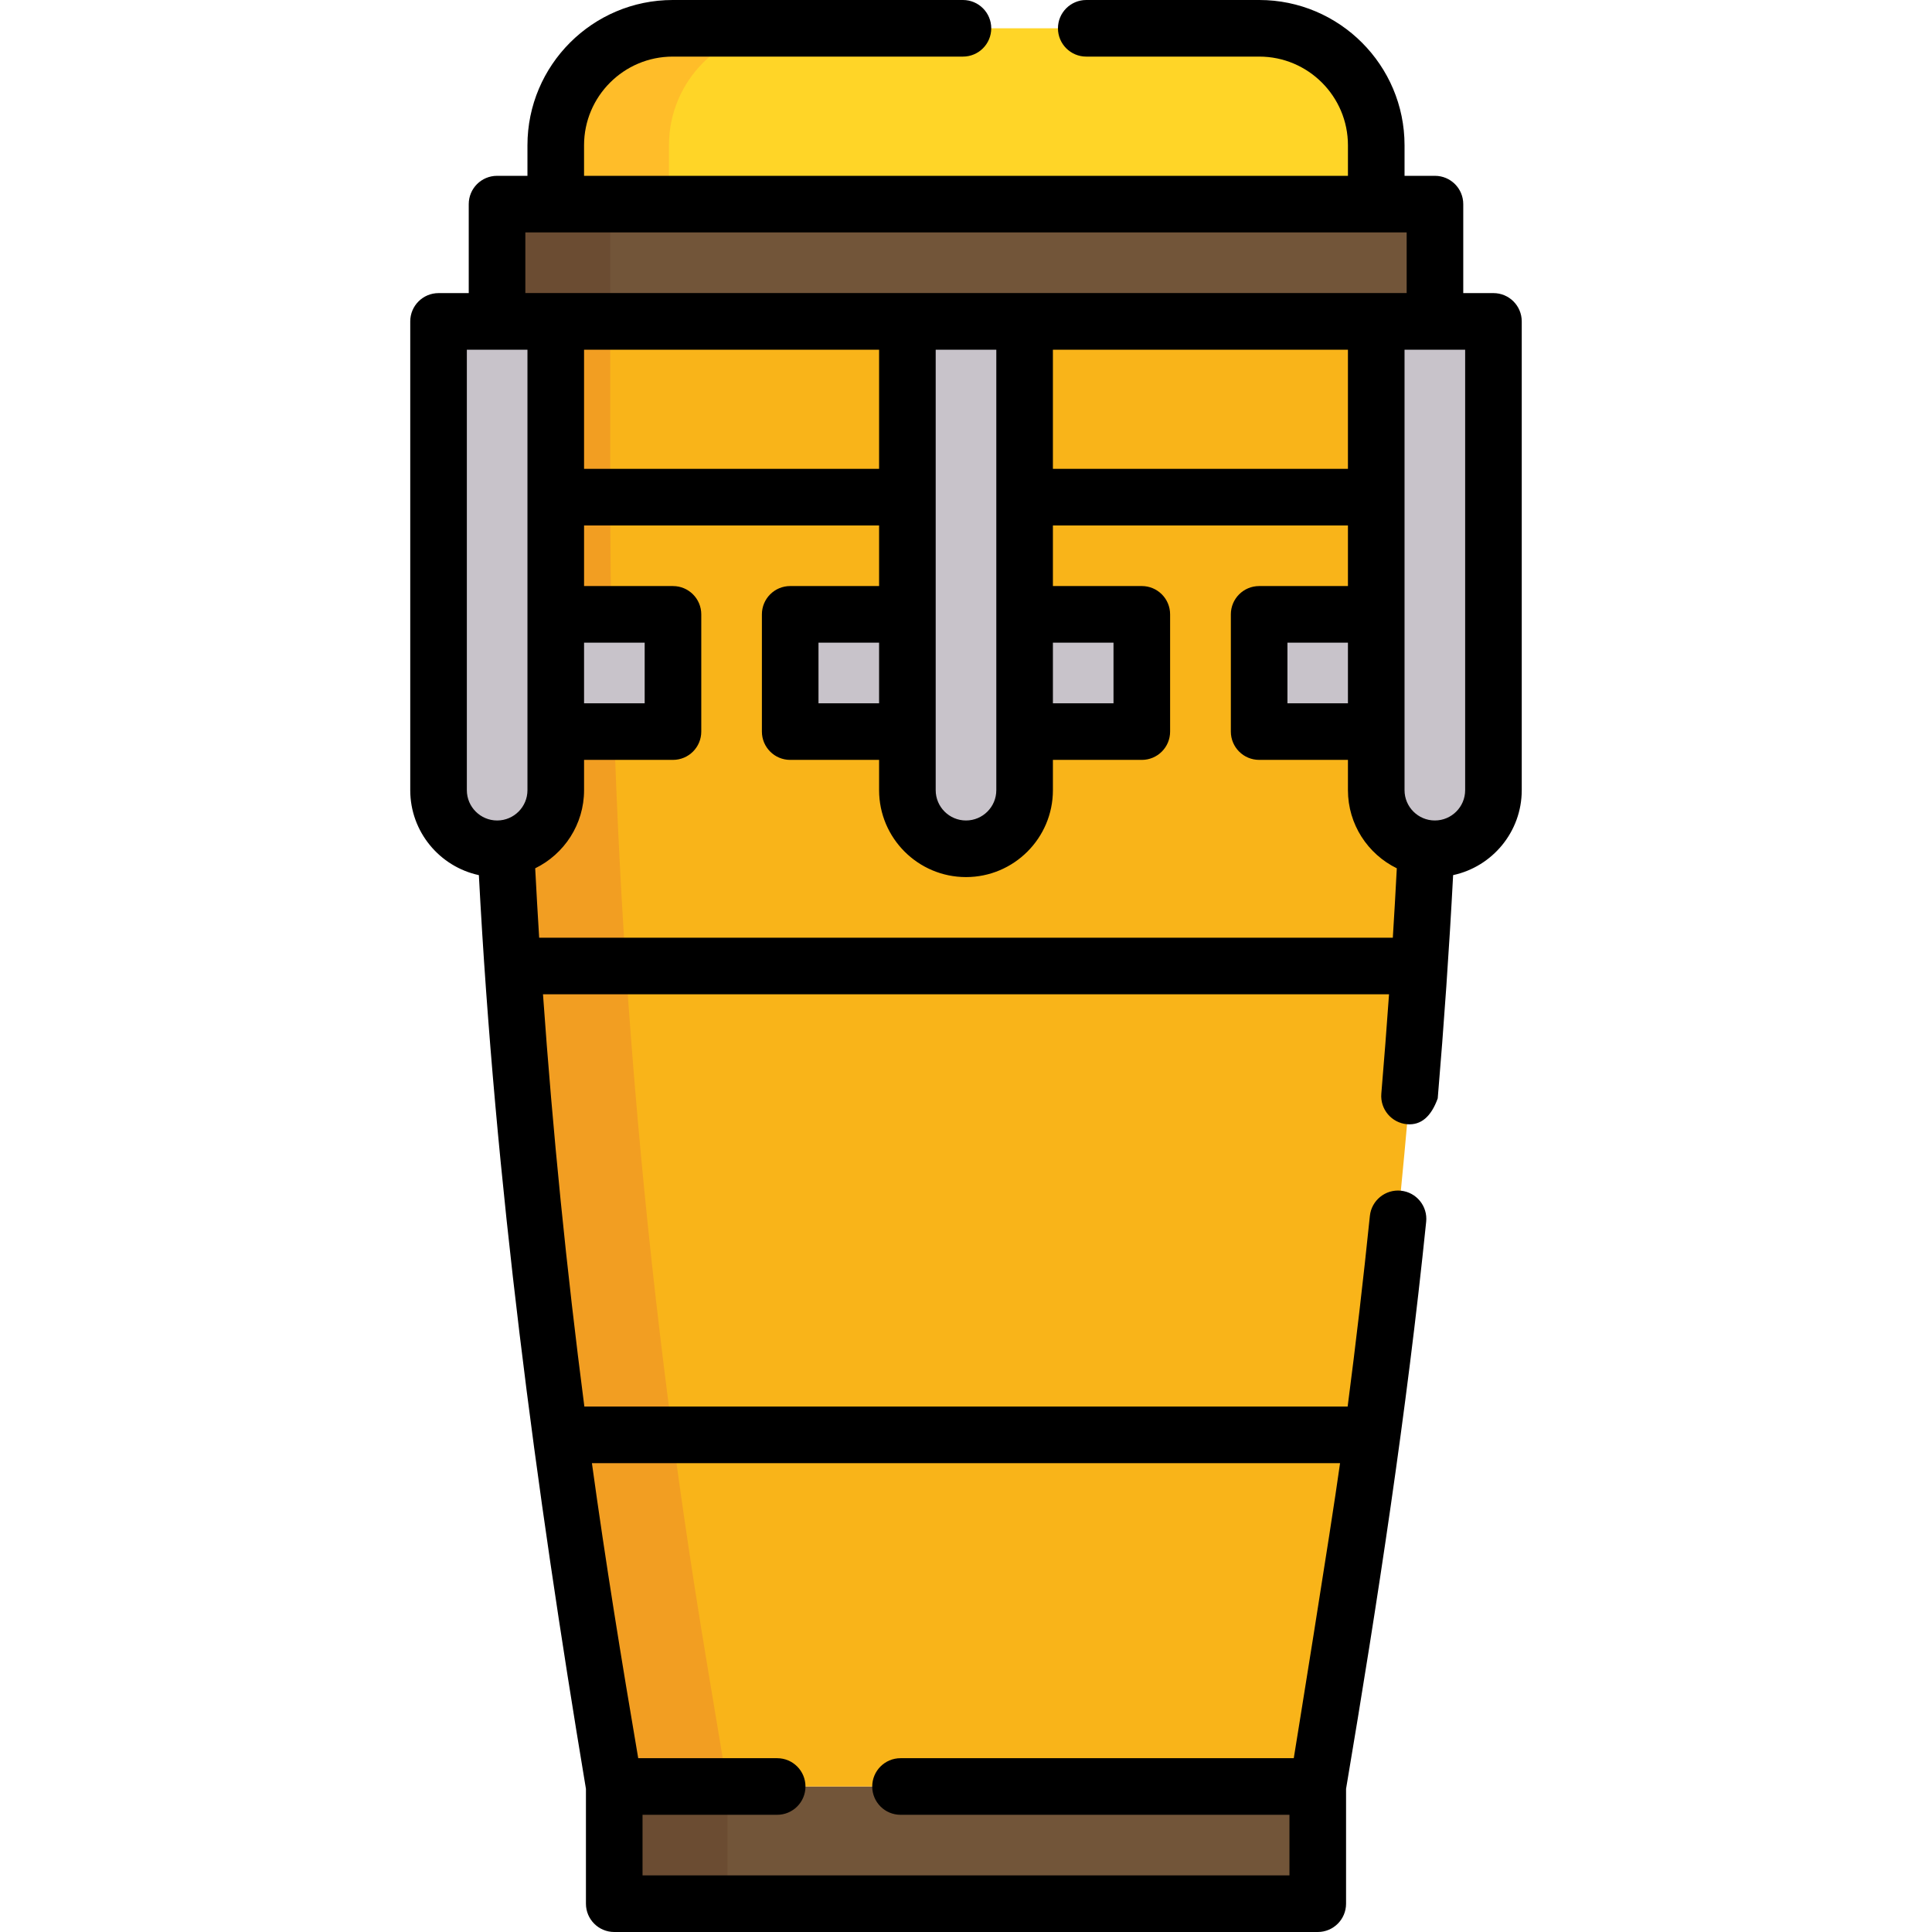 <svg id="Capa_1" enable-background="new 0 0 512 512" height="512" viewBox="0 0 512 512" width="512" xmlns="http://www.w3.org/2000/svg"><g><path d="m162.783 473.436h186.433v31.062h-186.433z" fill="#725539"/><path d="m162.783 473.436h30v31.062h-30z" fill="#6b4c32"/><path d="m131.721 85.176.007 46.59c.015 103.355 8.554 206.532 25.53 308.483l5.526 33.187h186.433l5.526-33.187c16.976-101.951 25.514-205.128 25.53-308.483l.007-46.59z" fill="#f9b419"/><path d="m161.728 131.766-.007-46.59h-30l.007 46.59c.015 103.354 8.554 206.532 25.53 308.483l5.526 33.187h30l-5.526-33.187c-16.976-101.951-25.515-205.128-25.53-308.483z" fill="#f29e22"/><path d="m131.721 54.095h248.558v31.081h-248.558z" fill="#725539"/><path d="m131.721 54.095h30v31.062h-30z" fill="#6b4c32"/><path d="m364.718 54.095h-217.436v-15.593c0-17.121 13.879-31 31-31h155.436c17.121 0 31 13.879 31 31z" fill="#ffd527"/><path d="m208.282 7.502h-30c-17.121 0-31 13.879-31 31v15.593h30v-15.593c0-17.121 13.879-31 31-31z" fill="#ffbd29"/><g fill="#c8c3ca"><path d="m209.407 162.813h93.187v31.062h-93.187z"/><path d="m333.685 162.813h31.062v31.062h-31.062z"/><path d="m147.282 162.813h31.062v31.062h-31.062z"/><path d="m256 224.938c-8.578 0-15.531-6.954-15.531-15.531v-124.231h31.062v124.23c0 8.578-6.953 15.532-15.531 15.532z"/><path d="m131.751 224.938c-8.578 0-15.531-6.954-15.531-15.531v-124.23h31.062v124.229c0 8.578-6.953 15.532-15.531 15.532z"/><path d="m380.249 224.938c-8.578 0-15.531-6.954-15.531-15.531v-124.23h31.062v124.229c0 8.578-6.953 15.532-15.531 15.532z"/></g><path d="m395.78 77.677h-8.002v-23.581c0-4.143-3.357-7.5-7.5-7.5h-8.059v-8.096c0-21.229-17.271-38.5-38.5-38.5h-45.85c-4.143 0-7.5 3.357-7.5 7.5s3.357 7.5 7.5 7.5h45.85c12.958 0 23.5 10.542 23.5 23.5v8.096h-202.439v-8.096c0-12.958 10.542-23.5 23.5-23.5h76.91c4.143 0 7.5-3.357 7.5-7.5s-3.357-7.5-7.5-7.5h-76.91c-21.229 0-38.5 17.271-38.5 38.5v8.096h-8.059c-4.143 0-7.5 3.357-7.5 7.5v23.581h-8.002c-4.143 0-7.5 3.357-7.5 7.5v124.229c0 11.037 7.806 20.282 18.186 22.514 4.292 81.401 14.981 161.829 28.375 242.14v30.44c0 4.143 3.357 7.5 7.5 7.5h186.44c4.143 0 7.5-3.357 7.5-7.5v-30.44c8.412-49.924 16.068-99.907 21.231-150.286.423-4.12-2.575-7.803-6.696-8.226-4.112-.421-7.803 2.576-8.226 6.696-1.722 16.798-3.698 33.661-5.887 50.504h-202.281c-4.703-36.156-8.383-72.83-10.963-109.249h224.21c-.613 8.674-1.296 17.496-2.042 26.329-.349 4.127 2.715 7.756 6.843 8.104 3.648.301 6.349-1.98 8.104-6.843 1.664-19.697 3.038-39.431 4.08-59.171 10.38-2.232 18.186-11.477 18.186-22.514v-124.227c.001-4.143-3.356-7.5-7.499-7.5zm-26.669 170.823h-226.227c-.383-6.135-.733-12.281-1.052-18.391 7.66-3.745 12.95-11.617 12.95-20.702v-8.03h23.563c4.143 0 7.5-3.357 7.5-7.5v-31.063c0-4.143-3.357-7.5-7.5-7.5h-23.563v-16.064h78.187v16.06h-23.559c-4.143 0-7.5 3.357-7.5 7.5v31.07c0 4.143 3.357 7.5 7.5 7.5h23.559v8.026c0 12.699 10.332 23.031 23.031 23.031s23.031-10.332 23.031-23.031v-8.026h23.559c4.143 0 7.5-3.357 7.5-7.5v-31.07c0-4.143-3.357-7.5-7.5-7.5h-23.559v-16.06h78.187v16.063h-23.532c-4.143 0-7.5 3.357-7.5 7.5v31.063c0 4.143 3.357 7.5 7.5 7.5h23.532v8.03c0 9.085 5.29 16.957 12.949 20.702-.322 6.164-.673 12.312-1.056 18.392zm-90.08-78.19h16.059v16.07h-16.059zm-15 39.096c0 4.429-3.603 8.031-8.031 8.031s-8.031-3.603-8.031-8.031v-116.726h16.063v116.726zm-31.062-23.026h-16.059v-16.07h16.059zm0-93.7v31.57h-78.187v-31.57zm-78.187 77.633h16.063v16.063h-16.063zm202.436 16.063h-16.032v-16.063h16.032zm0-62.126h-78.187v-31.57h78.187zm-217.996-62.654h233.557v16.062h-233.557zm-15.502 147.81v-116.729l16.063.003v116.727c0 4.429-3.603 8.031-8.031 8.031s-8.032-3.603-8.032-8.032zm219.144 256.534h-104.214c-4.143 0-7.5 3.357-7.5 7.5s3.357 7.5 7.5 7.5h103.07v16.06h-171.44v-16.06h35.68c4.143 0 7.5-3.357 7.5-7.5s-3.357-7.5-7.5-7.5h-36.824c-4.431-26.006-8.667-52.057-12.27-78.191h198.266c-2.372 17.17-12.268 78.191-12.268 78.191zm45.416-256.534c0 4.429-3.603 8.031-8.031 8.031s-8.031-3.603-8.031-8.031v-116.726l16.063-.003v116.729z"/></g></svg>
